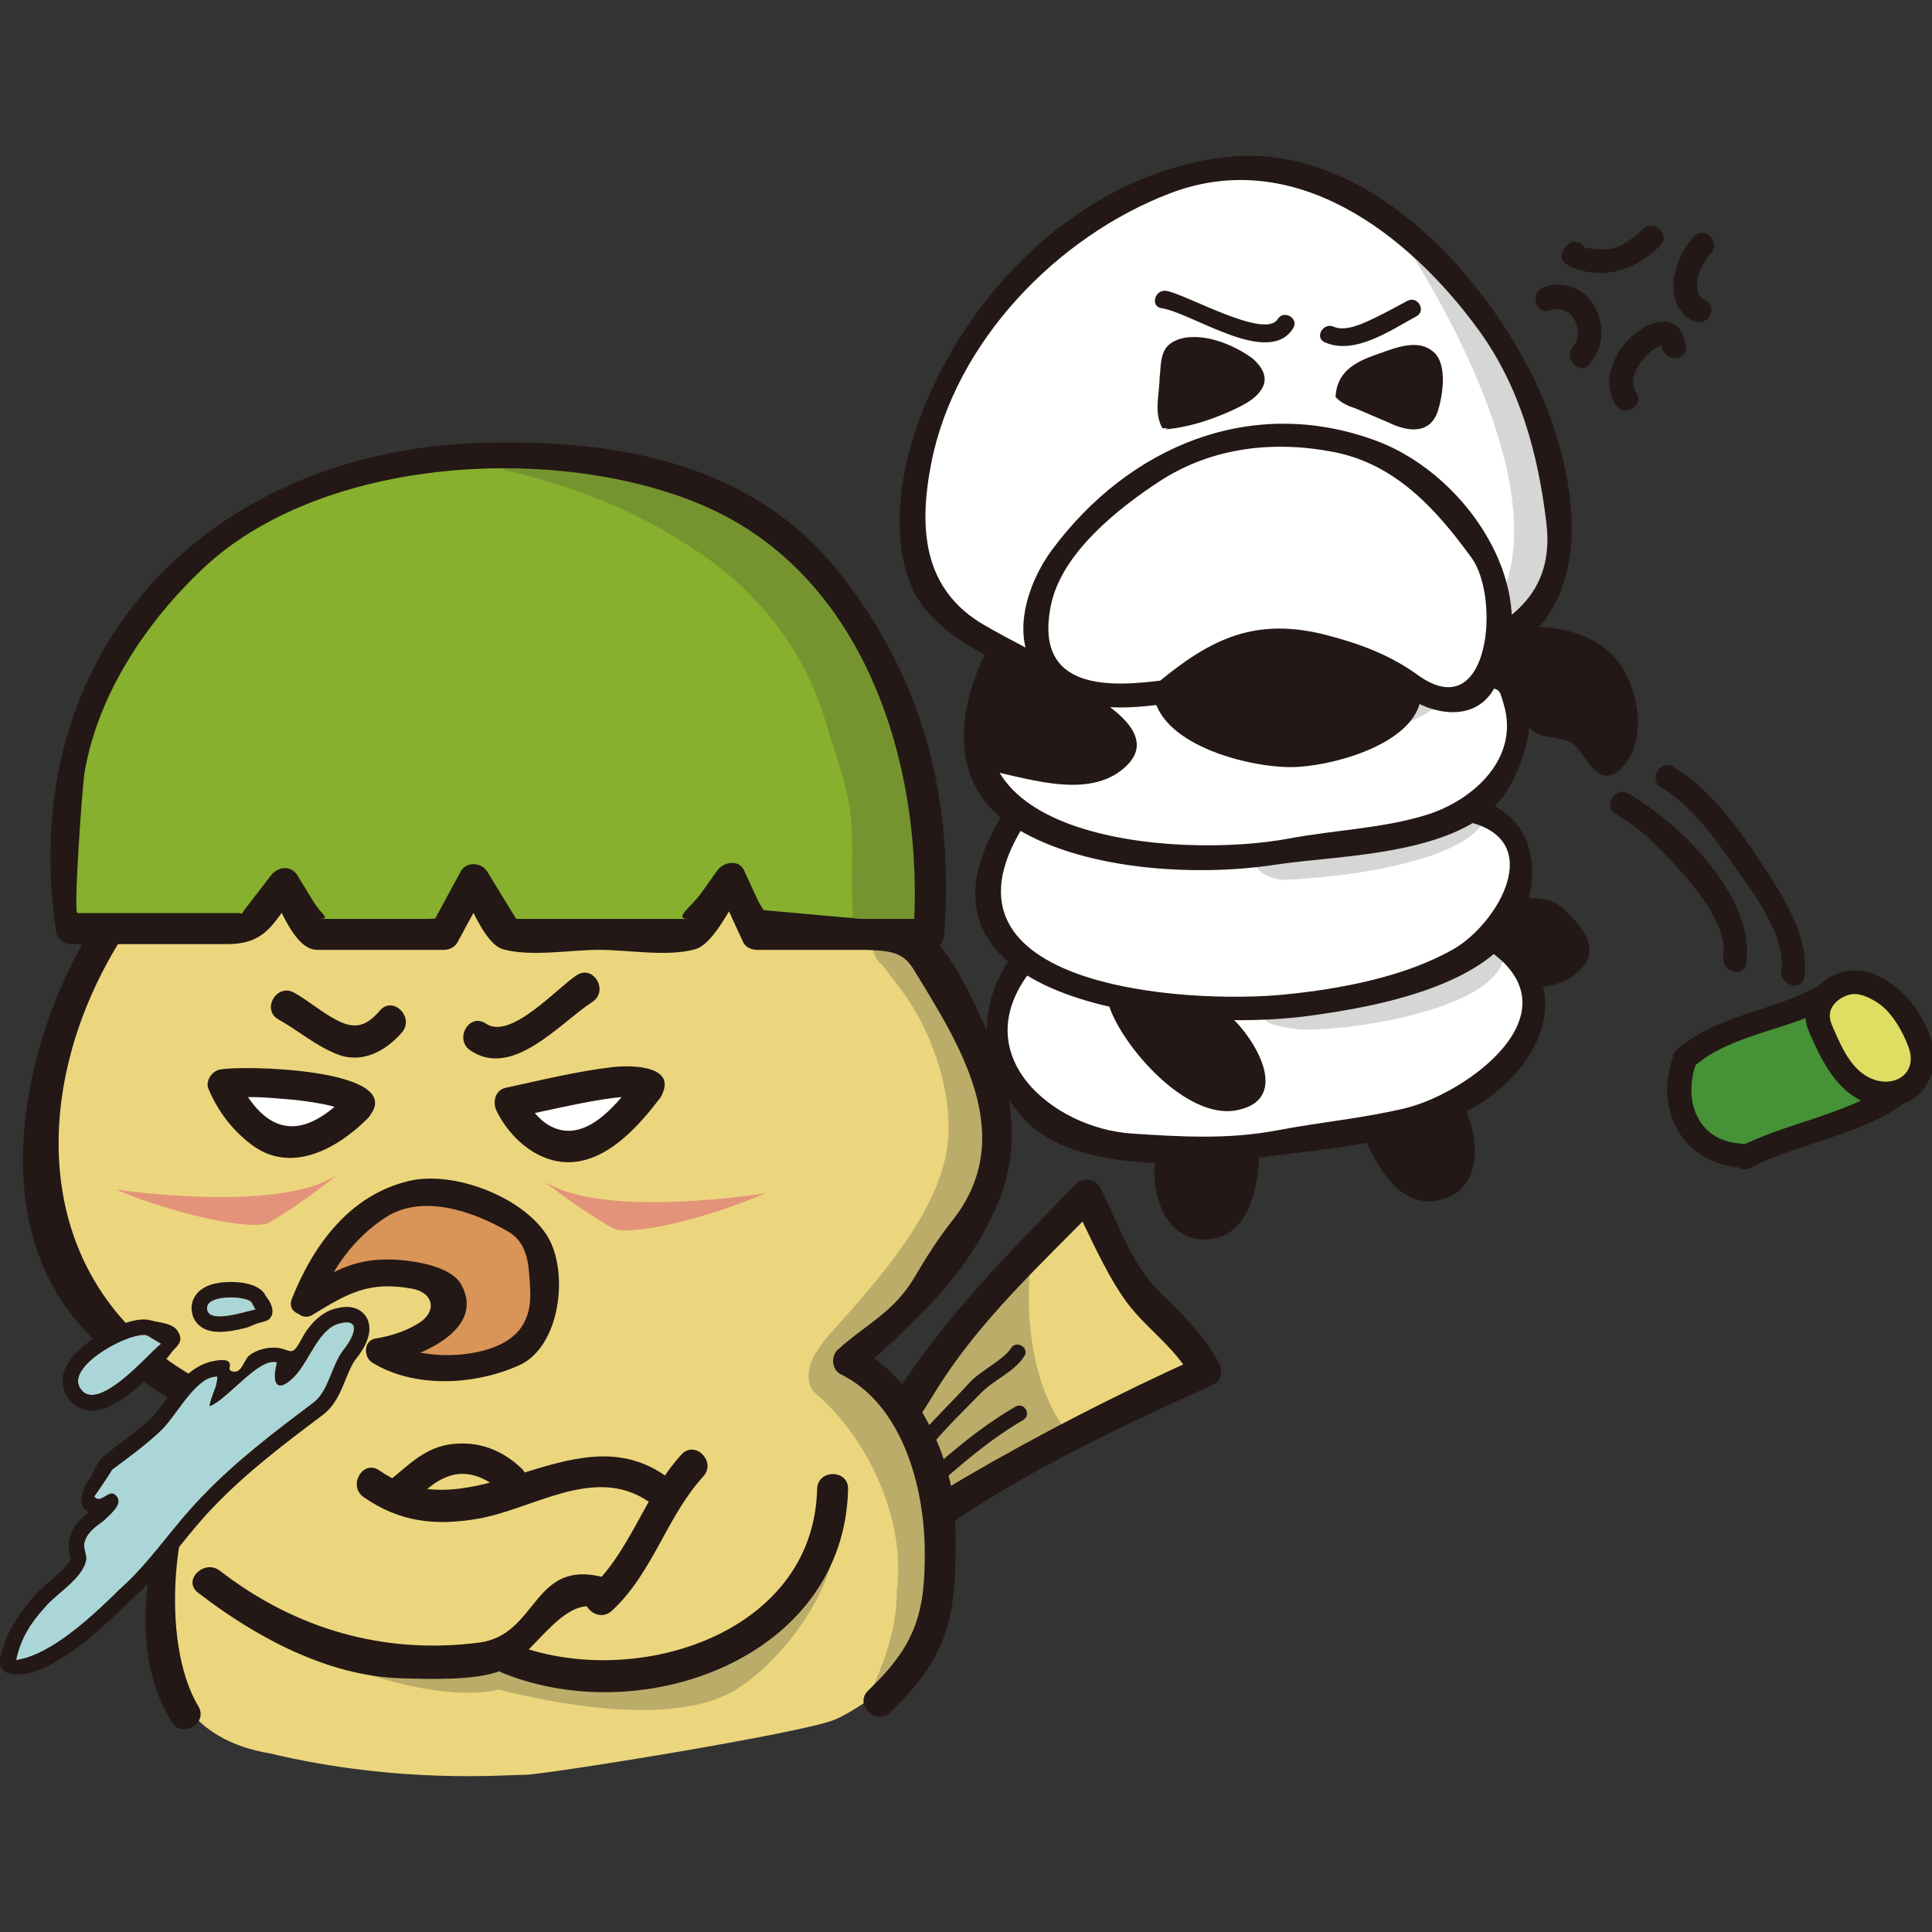 <?xml version="1.0" encoding="utf-8"?>
<!-- Generator: Adobe Illustrator 16.0.0, SVG Export Plug-In . SVG Version: 6.00 Build 0)  -->
<!DOCTYPE svg PUBLIC "-//W3C//DTD SVG 1.1//EN" "http://www.w3.org/Graphics/SVG/1.1/DTD/svg11.dtd">
<svg version="1.1" id="圖層_1" xmlns="http://www.w3.org/2000/svg" xmlns:xlink="http://www.w3.org/1999/xlink" x="0px" y="0px"
	 width="100px" height="100px" viewBox="0 0 100 100" enable-background="new 0 0 100 100" xml:space="preserve">
<rect x="0" y="0" width="100" height="100" fill="#333333" stroke="none"/>
<g>
	<g>
		<g>
			<path fill="#231815" d="M77.058,48.707c0,0,1.002-1.997,2.198-1.625c1.193,0.372,3.23,1.795,1.923,2.882
				c-1.307,1.087-3.682,1.01-4.297,0.602C76.266,50.158,77.058,48.707,77.058,48.707z"/>
			<path fill="#FFFFFF" d="M52.862,49.685c0,0-1.798,2.968-0.878,4.993c0.921,2.021,0.105,4.352,8.239,4.902
				c5.139-0.156,16.438-1.697,18.135-4.666c0.987-2.4,1.626-4.916-1.196-6.207C75.846,49.503,52.564,47.564,52.862,49.685z"/>
			<path fill="#D5D6D5" d="M66.826,51.92c0,0-3.306,0.982,0.477,1.363c2.494,0.127,10.908-1.117,10.54-4.184
				C76.961,48.688,70.455,49.739,66.826,51.92z"/>
			<path fill="#FFFFFF" d="M52.726,42.081c0,0-6.96,8.865,7.882,9.978c1.313,0,12.398,1.145,16.973-4.059
				c1.296-2.292,2.13-5.035-1.166-5.854C74.199,41.695,53.583,40.983,52.726,42.081z"/>
			<path fill="#D5D6D5" d="M64.918,44.479c0,0-0.037,0.93,1.561,1.065c4.278-0.19,9.905-1.237,10.486-3.394
				C76.08,41.741,68.546,42.299,64.918,44.479z"/>
			<path fill="#FFFFFF" d="M52.509,32.495c0,0-3.973,5.772-0.789,8.836c2.044,1.749,5.812,3.474,14.495,2.778
				c6.255-0.876,10.826-1.912,11.986-4.5c0.318-2.793,0.924-5.05-4.095-6.093C69.087,32.475,53.063,30.964,52.509,32.495z"/>
			<path fill="#D5D6D5" d="M64.526,38.703c0,0,0.11,0.922,1.709,0.806c4.194-0.855,9.591-2.769,9.825-4.989
				C75.125,34.252,67.77,35.983,64.526,38.703z"/>
			<g>
				<path fill="#FFFFFF" d="M56.718,11.229c0,0-14.604,9.647-7.684,20.734c2.765,1.779,4.548,2.9,5.229,3.126
					c0.77,0.229,3.152,0.543,5.02-0.929c1.965-1.383,3.877-2.356,6.729-1.407c2.875,0.88,5.36,2.06,6.599,2.735
					c1.361-0.246,2.508-1.587,3.367-1.737c0.857-0.149,5.937-1.861,4.541-7.851c-1.396-5.989-4.047-15.525-15.925-17.323
					C62.2,8.281,57.104,10.959,56.718,11.229z"/>
				<path fill="#D5D6D5" d="M72.627,12.481c0,0,10.246,15.073,3.369,20.552c0,0,6.705-2.276,4.242-8.871
					C78.443,19.04,76.54,13.741,72.627,12.481z"/>
				<path fill="#231815" d="M55.027,34.491c-1.38-0.678-2.746-1.368-4.078-2.135c-3.19-1.842-3.404-5.021-2.748-8.377
					c1.228-6.278,6.501-11.73,12.353-13.971c6.446-2.468,12.35,2.1,15.96,7.046c2.171,2.977,3.092,6.417,3.527,10.017
					c0.449,3.734-2.023,5.401-5.118,6.375c-0.759,0.241-0.436,1.434,0.328,1.194c2.689-0.848,4.423-1.286,5.548-4.096
					c1.249-3.115,0.188-7.462-1.151-10.402c-2.746-6.019-9.121-12.986-16.459-11.98c-7.603,1.041-13.694,7.432-15.938,14.535
					c-0.809,2.562-1.215,6.497,0.593,8.772c1.564,1.969,4.359,3.009,6.558,4.091C55.116,35.911,55.743,34.842,55.027,34.491
					L55.027,34.491z"/>
				<g>
					<path fill="#231815" d="M61.139,33.347c0,0-2.633,2.57,0.939,4.334c3.31,1.329,4.489,1.627,6.956,0.92
						c2.467-0.709,3.34-0.742,3.622-1.848c0.28-1.106,1.954-3.498-2.386-4.412C65.93,31.424,62.104,32.086,61.139,33.347z"/>
					<path fill="#FFFFFF" d="M64.043,22.788c0,0-13.852,3.68-9.041,12.47c2.025,0.899,5.481,0.596,6.204,0
						c2.165-1.577,4.083-3.043,8.489-1.459c3.322,1.429,6.851,3.796,7.346,0.449c0.422-3.619,1.089-5.994-2.563-8.466
						C72.013,23.857,68.943,21.54,64.043,22.788z"/>
					<path fill="#231815" d="M60.224,35.208c-2.579,0.333-6.776,0.659-5.822-3.91c0.561-2.683,3.476-4.985,5.606-6.379
						c2.709-1.771,5.919-2.13,9.033-1.522c3.203,0.626,5.307,2.969,7.13,5.48c1.508,2.079,0.932,8.754-2.786,6.062
						c-1.436-1.04-3.001-1.62-4.71-2.064c-3.688-0.959-5.99,0.185-8.712,2.427c-0.436,0.36-0.059,1.051,0.439,1.058
						c0.015,0,0.031,0,0.045,0c0.798,0.011,0.797-1.226,0-1.237c-0.014,0-0.03,0-0.045-0.001c0.146,0.352,0.292,0.705,0.438,1.057
						c1.862-1.535,3.226-2.356,5.715-2.328c2.178,0.025,4.471,0.875,6.205,2.159c1.308,0.967,3.504,1.401,4.53-0.294
						c2.909-4.809-1.207-11.081-6.015-12.885c-6.473-2.429-12.862,0.264-16.848,5.663c-1.221,1.654-2.194,4.503-0.705,6.315
						c1.673,2.042,4.072,1.954,6.501,1.637C61.005,36.345,61.014,35.104,60.224,35.208L60.224,35.208z"/>
					<path fill="#231815" d="M59.726,36.068c0.51,2.566,5.012,3.667,7.161,3.637c2.169-0.029,7.087-1.363,6.646-4.224
						c-0.119-0.787-1.313-0.452-1.191,0.329c0.306,1.997-5.142,2.652-6.211,2.667c-1.354,0.018-4.904-1.19-5.211-2.738
						C60.764,34.957,59.571,35.288,59.726,36.068L59.726,36.068z"/>
				</g>
			</g>
			<g>
				<path fill="#231815" d="M60.169,22.165c-0.463-0.776-0.155-1.778-0.144-2.665c0.065-0.474,0.014-1.007,0.315-1.476
					c0.302-0.412,0.896-0.58,1.371-0.575c1.063-0.045,2.302,0.503,3.122,1.105c0.41,0.362,0.759,0.84,0.574,1.37
					c-0.244,0.648-0.961,0.994-1.556,1.283c-1.134,0.518-2.321,0.916-3.566,1.019c0.058,0.001,0.119-0.056,0.179-0.056"/>
			</g>
			<g>
				<path fill="#231815" d="M69.125,20.541c0.075-1.242,0.911-1.763,2.042-2.163c0.832-0.286,2.083-0.862,2.904-0.258
					c0.88,0.543,0.622,2.257,0.374,3.083c-0.373,1.297-1.555,1.163-2.555,0.676c-0.59-0.244-1.119-0.488-1.708-0.731
					c-0.353-0.123-0.708-0.247-0.999-0.547"/>
			</g>
			<path fill="#231815" d="M51.098,33.651c-1.556,2.958-2.033,6.867,1.167,9.012c3.572,2.395,9.615,2.729,13.735,2.095
				c3.439-0.53,10.068-0.437,12.099-3.983c1.169-2.036,2.005-5.679-0.877-6.446c-0.773-0.207-1.1,0.989-0.328,1.194
				c0.777,0.208,0.692,0.116,0.932,0.907c0.854,2.813-1.566,4.961-3.887,5.715c-2.243,0.726-4.882,0.817-7.205,1.254
				c-5.877,1.108-19.383,0.03-14.567-9.124C52.537,33.57,51.47,32.945,51.098,33.651L51.098,33.651z"/>
			<path fill="#231815" d="M75.875,42.514c4.262,0.903,1.634,5.313-0.64,6.611c-2.537,1.449-5.88,2.066-8.74,2.351
				c-5.094,0.51-18.673-0.367-13.552-8.665c0.421-0.681-0.65-1.301-1.07-0.625c-6.1,9.881,9.414,11.268,15.819,10.403
				c3.374-0.455,9.741-1.545,11.193-5.305c1.007-2.607,0.258-5.341-2.682-5.964C75.425,41.156,75.094,42.351,75.875,42.514
				L75.875,42.514z"/>
			<path fill="#231815" d="M76.971,49.13c4.819,3.241-1.048,7.456-4.213,8.225c-2.162,0.525-4.434,0.727-6.62,1.146
				c-2.536,0.486-5.012,0.342-7.567,0.17c-4.097-0.273-8.649-4.09-5.197-8.445c0.49-0.619-0.38-1.501-0.876-0.877
				c-2.143,2.705-1.753,6.128,0.564,8.628c2.568,2.764,8.873,2.359,12.146,1.93c4.186-0.555,9.702-0.818,12.855-3.941
				c2.659-2.635,2.585-5.852-0.467-7.906C76.934,47.613,76.314,48.687,76.971,49.13L76.971,49.13z"/>
			<path fill="#231815" d="M78.319,47.75c0.364-0.015,0.734-0.056,1.1-0.046c0.681,0.023,1.188,0.711,1.491,1.246
				c0.245,0.432-0.187,0.613-0.555,0.734c-0.202,0.066-0.403,0.089-0.616,0.094c-0.104,0.004-0.188-0.008-0.291-0.03
				c-0.154-0.036-0.103-0.075-0.051,0.006c-0.429-0.669-1.501-0.05-1.068,0.625c0.886,1.373,3.45,0.474,3.893-0.852
				c0.307-0.918-0.741-1.979-1.339-2.517c-0.721-0.644-1.68-0.535-2.563-0.497C77.524,46.547,77.521,47.788,78.319,47.75
				L78.319,47.75z"/>
			<g>
				<path fill="#231815" d="M78.921,33.741c2.747-0.326,5.037,1.521,4.496,4.404c-0.06,0.317-0.327,0.546-0.172,0.698
					c-0.149-0.145-0.263-0.351-0.381-0.521c-0.208-0.299-0.447-0.673-0.769-0.861c-0.577-0.339-2.191-0.298-2.169-1.09
					c0.025-0.798-1.215-0.796-1.237,0c-0.019,0.666,0.208,1.144,0.758,1.519c0.591,0.404,1.526,0.199,2.045,0.679
					c0.475,0.439,0.686,1.063,1.236,1.438c0.578,0.393,1.153-0.111,1.47-0.557c1.018-1.424,0.571-3.859-0.414-5.163
					c-1.077-1.43-3.149-1.986-4.863-1.785C78.139,32.596,78.129,33.834,78.921,33.741L78.921,33.741z"/>
				<path fill="#231815" d="M78.552,32.658c0,0-1.437,0.679-0.997,1.834c0.49,1.234,1.064,2.091,1.912,2.514s1.904,0.552,2.42,1.299
					c0.517,0.748,1.398,1.577,1.73,0.904c0.331-0.671,1.235-3.612-0.905-4.927C80.86,33.228,78.552,32.658,78.552,32.658z"/>
			</g>
			<path fill="#231815" d="M59.874,60.064c0,0.031,0,0.063,0,0.092c0.205-0.207,0.412-0.412,0.62-0.621c-0.031,0-0.061,0-0.092,0
				c-0.368,0-0.578,0.283-0.62,0.621c-0.227,1.842,0.688,4.324,2.979,3.963c1.885-0.301,2.305-2.57,2.412-4.145
				c0.055-0.76-0.968-0.752-1.215-0.162c-0.007-0.002-0.013-0.002-0.022-0.002c-0.537,0.584,0.338,1.463,0.875,0.871
				c0.163-0.174,0.251-0.322,0.342-0.543c-0.405-0.055-0.811-0.107-1.217-0.164c-0.062,0.887-0.194,2.498-1.176,2.881
				c-1.59,0.619-1.858-1.727-1.739-2.699c-0.206,0.207-0.413,0.41-0.618,0.615c0.031,0,0.061,0,0.092,0
				c0.336,0,0.617-0.279,0.617-0.615c0-0.029,0-0.061,0-0.092C61.111,59.266,59.874,59.266,59.874,60.064L59.874,60.064z"/>
			<path fill="#231815" d="M60.33,59.494c0,0,0.086,4.457,1.797,3.826c1.736-1.027,2.623-1.84,2.374-3.826
				C63.322,59.736,60.33,59.494,60.33,59.494z"/>
			<path fill="#231815" d="M74.563,57.75c0.01,0.029,0.019,0.057,0.03,0.084c0.102,0.303,0.429,0.549,0.76,0.434
				c0.029-0.012,0.057-0.021,0.085-0.031c-0.233-0.096-0.466-0.189-0.698-0.283c0.476,0.977,0.778,2.955-0.846,3.002
				c-1.046,0.033-1.746-1.684-2.073-2.453c-0.323,0.25-0.646,0.498-0.971,0.75c0.117,0.133,0.227,0.209,0.382,0.297
				c0.701,0.381,1.326-0.688,0.626-1.072c-0.044-0.033-0.088-0.066-0.135-0.1c-0.508-0.574-1.221,0.158-0.971,0.748
				c0.657,1.553,1.885,3.484,3.847,2.969c2.168-0.572,1.97-3.199,1.21-4.768c-0.115-0.234-0.454-0.367-0.7-0.283
				c-0.027,0.012-0.055,0.02-0.084,0.029c0.254,0.145,0.508,0.289,0.761,0.434c-0.009-0.029-0.021-0.057-0.03-0.088
				C75.502,56.668,74.306,56.992,74.563,57.75L74.563,57.75z"/>
			<path fill="#231815" d="M75.129,56.99c0,0,1.36,4.242-0.461,4.207c-1.977-0.416-3.078-0.896-3.486-2.855
				C72.377,58.188,75.129,56.99,75.129,56.99z"/>
		</g>
		<path fill="#231815" d="M60.113,15.95c1.604,0.241,5.559,3.079,6.822,1.036c0.315-0.51-0.488-0.976-0.802-0.468
			c-0.663,1.072-4.79-1.316-5.771-1.463C59.776,14.966,59.524,15.861,60.113,15.95L60.113,15.95z"/>
		<path fill="#231815" d="M68.564,17.713c1.551,0.699,3.432-0.635,4.751-1.341c0.528-0.282,0.059-1.083-0.468-0.801
			c-0.57,0.304-1.133,0.619-1.715,0.896c-0.547,0.26-1.483,0.721-2.099,0.444C68.493,16.669,68.022,17.468,68.564,17.713
			L68.564,17.713z"/>
		<path fill="#231815" d="M54.794,36.021c0.656,0.405,1.348,0.748,1.998,1.16c0.421,0.266,0.849,0.601,1.023,1.083
			c0.308,0.849-0.992,1.269-1.541,1.342c-1.772,0.232-3.591-0.413-5.319-0.713c-0.585-0.103-0.835,0.792-0.246,0.894
			c2.192,0.38,5.363,1.627,7.342,0.075c2.468-1.933-1.524-3.859-2.788-4.642C54.752,34.904,54.286,35.706,54.794,36.021
			L54.794,36.021z"/>
		<path fill="#231815" d="M50.484,38.973c0,0,3.08,1.137,4.564,1.1c1.487-0.039,4.412-0.614,2.729-2.7
			c-1.706-1.157-5.586-3.408-5.586-3.408S50.518,36.236,50.484,38.973z"/>
		<g>
			<path fill="#231815" d="M63.704,52.635c1.157,1.008,3.237,4.27,0.293,4.834c-2.602,0.496-5.878-3.293-6.584-5.377
				C57.413,52.092,61.888,51.971,63.704,52.635z"/>
		</g>
		<path fill="#231815" d="M83.649,42.146c1.255,0.707,2.291,1.765,3.244,2.833c0.973,1.091,2.537,2.951,2.304,4.548
			c-0.115,0.781,1.078,1.117,1.191,0.328c0.496-3.365-3.45-7.276-6.114-8.778C83.577,40.685,82.952,41.754,83.649,42.146
			L83.649,42.146z"/>
		<path fill="#231815" d="M85.984,40.762c1.598,0.938,2.817,2.693,3.863,4.172c0.95,1.345,2.592,3.539,2.354,5.297
			c-0.107,0.783,1.084,1.117,1.191,0.329c0.283-2.081-1.118-4.185-2.199-5.844c-1.184-1.816-2.679-3.903-4.584-5.023
			C85.919,39.287,85.299,40.357,85.984,40.762L85.984,40.762z"/>
		<g>
			<path fill="#469237" d="M87.548,54.553c0,0-1.666,3.703,0.946,4.85c1.595,0.408,7.311-1.33,8.831-2.236
				c-0.068-0.797-0.798-0.77-1.074-0.965c-0.278-0.195-2.127-4.018-2.125-4.242C94.127,51.736,87.548,54.553,87.548,54.553z"/>
			<path fill="#DDDE62" d="M94.82,51.225c0,0-1.063,2.945,1.199,4.48c1.354,0.645,2.187,0.936,2.594,0.375
				c0.403-0.561,0.508-0.824,0.599-1.547c0.088-0.725-1.519-3.113-2.786-3.309C95.158,51.031,94.82,51.225,94.82,51.225z"/>
			<path fill="#231815" d="M94.8,53.002c-0.285-0.68,0.139-1.232,0.797-1.48c0.55-0.209,1.14,0.09,1.59,0.381
				c0.734,0.477,1.3,1.488,1.595,2.285c0.527,1.426-0.806,2.184-2.007,1.602c-1.077-0.52-1.567-1.857-2.019-2.879
				c-0.32-0.73-1.388-0.1-1.069,0.623c0.714,1.623,1.679,3.502,3.662,3.715c2.003,0.213,3.148-1.578,2.625-3.391
				c-0.453-1.572-1.787-3.161-3.399-3.569c-1.708-0.433-3.709,1.271-2.968,3.044C93.91,54.057,95.106,53.738,94.8,53.002
				L94.8,53.002z"/>
			<path fill="#231815" d="M94.156,51.01c-2.311,1.32-5.328,1.527-7.362,3.324c-0.599,0.529,0.279,1.402,0.875,0.875
				c1.913-1.689,4.918-1.877,7.113-3.129C95.474,51.686,94.852,50.614,94.156,51.01L94.156,51.01z"/>
			<path fill="#231815" d="M97.651,56.242c-2.349,1.508-5.203,1.885-7.675,3.141c-0.712,0.363-0.086,1.432,0.624,1.068
				c2.475-1.258,5.316-1.627,7.678-3.139C98.945,56.883,98.326,55.811,97.651,56.242L97.651,56.242z"/>
			<path fill="#231815" d="M86.636,54.609c-1.063,2.754,0.417,5.615,3.453,5.818c0.798,0.055,0.792-1.184,0-1.236
				c-2.29-0.156-3.004-2.32-2.261-4.254C88.116,54.189,86.919,53.871,86.636,54.609L86.636,54.609z"/>
		</g>
		<path fill="#231815" d="M85.044,11.855c-0.504,0.481-1.249,1.071-1.99,1.053c-0.243-0.006-0.485-0.025-0.725-0.046
			c-0.096-0.008-0.189-0.021-0.283-0.04c-0.295-0.05-0.204-0.167-0.03,0.109c0.021,0.159,0.041,0.318,0.063,0.477
			c-0.035,0.058-0.07,0.116-0.104,0.173c0.534-0.59-0.339-1.468-0.874-0.875c-0.905,1,0.714,1.346,1.387,1.408
			c1.34,0.123,2.476-0.468,3.433-1.383C86.498,12.177,85.621,11.303,85.044,11.855L85.044,11.855z"/>
		<path fill="#231815" d="M87.675,12.241c-1.043,1.109-1.735,3.511-0.029,4.377c0.71,0.359,1.338-0.708,0.624-1.069
			c-0.904-0.458-0.219-1.901,0.28-2.432C89.096,12.536,88.223,11.659,87.675,12.241L87.675,12.241z"/>
		<path fill="#231815" d="M80.23,16.062c1.105-0.421,1.863,1.065,1.177,1.905c-0.499,0.613,0.371,1.494,0.876,0.875
			c0.706-0.866,0.788-1.931,0.281-2.921c-0.493-0.97-1.646-1.441-2.663-1.054C79.164,15.148,79.483,16.346,80.23,16.062
			L80.23,16.062z"/>
		<path fill="#231815" d="M87.262,17.94c-0.063-0.574-0.319-1.169-0.959-1.271c-0.655-0.104-1.226,0.242-1.714,0.638
			c-1.032,0.835-1.745,2.434-0.957,3.653c0.433,0.667,1.505,0.047,1.068-0.625c-0.417-0.644,0.021-1.393,0.48-1.888
			c0.201-0.217,0.464-0.437,0.733-0.533c0.157-0.056,0.111-0.043,0.171-0.027c-0.148-0.04-0.079-0.103-0.063,0.053
			C86.107,18.726,87.348,18.733,87.262,17.94L87.262,17.94z"/>
	</g>
	<g>
		<g>
			<g>
				<path fill="#ECD67D" d="M41.04,80.93l0.053-0.18c1.911-2.604,4.073-5.033,5.857-7.869c1.715-2.949,3.76-5.318,6.038-7.816
					c0.568-0.625,1.203-1.131,1.655-1.689c0.518-0.445,1.153-0.949,1.604-1.512c0.848,1.518,1.478,3.459,2.559,4.848
					c1.08,1.383,2.992,2.613,3.604,4.256c-0.231,0.133-1.112,0.473-1.464,0.668c-0.933,0.523-1.813,0.861-2.745,1.383
					c-1.4,0.783-2.916,1.631-4.496,2.361c-1.468,0.666-3.098,1.58-4.55,2.547c-0.815,0.451-1.501,1.141-2.369,1.783
					c-0.634,0.506-1.518,0.848-2.199,1.533c-0.754,0.578-1.505,1.148-2.308,1.904c-0.4,0.377-1.32,1.195-1.551,1.326"/>
			</g>
			<path fill="#BBAC6A" d="M53.309,65.543c0.688-2.459-1.43,2.572-7.64,8.271c-1.643,1.643-0.59,3.771-0.582,4.074
				c0.028,0.695,0.049,3.303,1.359,2.49c1.308-0.805,5.098-3.129,5.878-3.926c0.78-0.791,3.052-2.195,3.052-2.195
				S52.835,71.789,53.309,65.543z"/>
			<path fill="#231815" d="M41.812,81.143c0.365-1.252,2.523-3.254,3.377-4.391c1.148-1.521,2.21-3.07,3.208-4.695
				c2.263-3.689,5.439-6.564,8.416-9.625c-0.419-0.057-0.84-0.109-1.259-0.166c0.838,1.639,1.529,3.32,2.559,4.85
				c1.074,1.594,2.662,2.508,3.604,4.256c0.095-0.365,0.191-0.729,0.286-1.096c-4.112,1.854-8.244,3.973-12.136,6.246
				c-3.487,2.035-6.368,4.824-9.545,7.26c-0.809,0.621-0.013,2.016,0.809,1.387c2.826-2.166,5.455-4.568,8.428-6.553
				c4.066-2.715,8.792-4.947,13.255-6.955c0.408-0.186,0.478-0.744,0.288-1.096c-0.774-1.436-1.833-2.467-3.001-3.604
				c-1.528-1.49-2.214-3.645-3.162-5.502c-0.235-0.461-0.912-0.52-1.258-0.162c-2.766,2.842-5.508,5.568-7.875,8.779
				c-1.647,2.232-3.022,4.607-4.735,6.811c-0.806,1.035-2.426,2.527-2.804,3.832C39.978,81.711,41.525,82.133,41.812,81.143
				L41.812,81.143z"/>
			<path fill="#231815" d="M52.329,69.783c-0.363,0.584-1.622,1.203-2.123,1.756c-0.978,1.074-2.027,2.07-2.964,3.186
				c-1.673,1.986-3.459,4.029-4.925,6.168c-0.293,0.428,0.401,0.83,0.691,0.404c1.559-2.271,3.493-4.451,5.268-6.561
				c0.777-0.924,1.655-1.768,2.497-2.633c0.694-0.711,1.739-1.09,2.249-1.918C53.293,69.746,52.602,69.346,52.329,69.783
				L52.329,69.783z"/>
			<path fill="#231815" d="M52.561,72.807c-1.979,1.152-3.614,2.598-5.304,4.127c-1.479,1.334-2.736,2.959-4.201,4.264
				c-0.386,0.344,0.183,0.91,0.567,0.564c1.309-1.164,2.347-2.645,3.694-3.822c1.825-1.596,3.539-3.211,5.646-4.443
				C53.412,73.236,53.009,72.545,52.561,72.807L52.561,72.807z"/>
		</g>
		<g>
			<path id="身-上色_94_" fill="#ECD67D" d="M6.248,46.767c0,0-2.61,5.413-3.059,7.616c-0.45,2.205-1.056,8.568,0,10.846
				c1.054,2.281,7.567,7.291,7.367,7.789c-0.201,0.504-1.604,5.01-1.604,5.715c0,0.701-3.288,10.639,5.01,12.021
				c6.713,1.605,12.225,1.107,13.227,1.107c1.002,0,14.299-2.141,16.001-2.846c1.704-0.699,5.242-3.568,5.242-4.773
				c0-1.203,1.203-10.422-4.609-13.828c0,0,6.813-5.709,7.114-8.518c0.3-2.805,0.501-7.928-3.708-13.532
				c-5.211-4.805-6.112-4.002-11.924-5.404c-5.812-1.404-22.245-1.605-25.251,0C7.049,44.562,6.248,46.767,6.248,46.767z"/>
			<path fill="#BBAC6A" d="M43.188,70.713c1.137-0.926,2.727-1.543,3.609-2.711c1.831-2.412,3.958-4.912,4.477-7.846
				c0.417-2.365-0.838-4.119-1.781-6.291c-0.969-2.227-0.678-4.647-2.646-6.147c-1.208-0.92-2.356,1.344-1.167,2.248l0.993,1.305
				c1.753,2.357,2.739,5.752,2.332,8.262c-0.562,3.453-3.76,6.957-6.116,9.586C42.889,69.119,41.042,71.148,43.188,70.713z"/>
			<path fill="#BBAC6A" d="M42.207,72.117c2.723,2.326,4.705,6.545,4.207,10.236c0.033,2.861-1.551,5.469-1.571,5.717
				c-0.068,0.879,3.754-2.094,3.582-6.236c-0.18-4.336-1.24-8.549-4.554-11.379C42.994,67.91,41.05,71.133,42.207,72.117
				L42.207,72.117z"/>
			<g id="頭_391_">
				<path fill="#86B02E" d="M48.074,48.365c0-0.502,0.099-0.902,0.099-1.402c0.401-4.912-0.701-9.62-3.307-13.93
					c-2.706-4.609-7.014-8.015-12.424-8.918c-2.405-0.401-4.91-0.501-7.315-0.401c-2.505,0.1-5.11,0.401-7.516,1.003
					c-5.511,1.504-9.819,5.208-12.324,10.322c-1.102,2.202-1.904,4.707-2.005,7.211c-0.199,1.904,0.101,3.91,0.401,5.813h9.218
					l1.805-2.336l1.602,2.639h6.681l1.535-2.84l1.738,2.84h9.486l2.07-2.906l1.336,2.906H48.074z"/>
			</g>
			<path fill="#75942F" d="M29.454,25.079c3.921,0.694,7.338,2.629,10.409,5.17c2.539,2.101,3.618,5.131,4.63,8.146
				c1.063,3.169,0.784,6.042,1.161,9.285c0.342-0.342,0.686-0.686,1.029-1.031c-0.042,0-0.086,0-0.128,0
				c-1.329,0-1.329,2.063,0,2.063c0.042,0,0.086,0,0.128,0c0.512,0,1.093-0.473,1.03-1.031c-0.402-3.465-0.077-6.46-1.236-9.833
				c-1.026-2.988-2.052-5.609-4.123-8.061c-2.954-3.495-7.935-5.91-12.352-6.692C28.702,22.862,28.149,24.848,29.454,25.079
				L29.454,25.079z"/>
			<path fill="#75942F" d="M26.25,24.359c3.769,0.9,6.956,2.171,10.189,4.414c3.026,2.099,5.269,5.098,6.313,8.64
				c0.501,1.703,1.149,3.274,1.305,5.064c0.147,1.736-0.07,3.465,0.132,5.203c0.257-0.256,0.514-0.514,0.771-0.771
				c-0.042,0-0.085,0-0.129,0c-0.995,0-0.995,1.543,0,1.543c0.044,0,0.086,0,0.129,0c0.386,0,0.822-0.352,0.773-0.771
				c-0.201-1.732-0.09-3.459-0.132-5.203c-0.048-1.89-0.781-3.698-1.361-5.473c-1.004-3.072-2.622-5.839-5.035-8.03
				c-3.611-3.271-7.916-4.732-12.553-5.836C25.684,22.908,25.28,24.133,26.25,24.359L26.25,24.359z"/>
			<path fill="#231815" d="M48.875,48.365c0.498-6.968-1.023-13.136-5.396-18.682c-4.502-5.712-11.488-6.939-18.352-6.77
				C10.772,23.261,0.714,33.701,2.911,48.275c0.051,0.35,0.449,0.592,0.773,0.592c2.685,0,5.371,0,8.056,0
				c2.068,0,2.38-1.08,3.659-2.738c-0.462,0-0.924,0-1.385,0c0.5,0.824,1.22,3.035,2.409,3.035c2.188,0,4.379,0,6.568,0
				c0.275,0,0.558-0.148,0.692-0.395c0.512-0.947,1.023-1.895,1.537-2.84c-0.462,0-0.923,0-1.385,0
				c0.483,0.787,1.234,2.938,2.216,3.209c1.453,0.396,3.467,0.025,4.957,0.025c1.491,0,3.503,0.371,4.957-0.025
				c1.038-0.289,1.97-2.463,2.549-3.277c-0.46,0-0.923,0-1.384,0c0.445,0.971,0.891,1.939,1.336,2.908
				c0.115,0.248,0.431,0.395,0.692,0.395c2.972,0,5.945,0,8.919,0c1.034,0,1.034-1.602,0-1.602c-2.124,0-4.247,0-6.37,0
				c-0.82,0-1.639,0-2.46,0c0.842,0,0.336-0.188-0.064-1.057c-0.224-0.484-0.445-0.969-0.669-1.451
				c-0.275-0.598-1.071-0.439-1.384,0c-0.271,0.381-0.542,0.762-0.815,1.141c-0.576,0.811-1.511,1.367-0.648,1.367
				c-1.552,0-3.105,0-4.658,0c-1.473,0-2.945,0-4.418,0c-0.421-0.035-0.33,0.045,0.271,0.238c-0.195-0.318-0.391-0.637-0.586-0.959
				c-0.351-0.574-0.702-1.15-1.053-1.721c-0.305-0.5-1.091-0.545-1.385,0c-0.483,0.893-0.967,1.785-1.451,2.68
				c0.242-0.447,0.741-0.238-0.295-0.238c-0.685,0-1.368,0-2.053,0c-1.204,0-2.409,0-3.612,0c0.773,0,0.254-0.139-0.223-0.924
				c-0.266-0.438-0.534-0.879-0.801-1.316c-0.342-0.564-1.025-0.469-1.385,0c-0.444,0.576-0.89,1.152-1.335,1.73
				c-0.641,0.83,0.642,0.209-0.459,0.209c-2.049,0-4.097,0-6.145,0c-0.692,0-1.384,0-2.075,0c-0.212,0,0.252-6.569,0.375-7.29
				c0.69-4.038,3.184-7.762,6.104-10.524c6.191-5.859,18.401-6.51,25.915-3.282c8.526,3.657,11.481,13.745,10.879,22.2
				C47.198,49.396,48.801,49.39,48.875,48.365z"/>
			<path fill="#231815" d="M46.073,88.635c3.298-3.148,3.431-5.336,3.38-9.727c-0.038-3.354-2.026-7.635-5.127-9.162
				c0.054,0.416,0.108,0.838,0.162,1.258c2.843-2.59,5.547-4.934,7.128-8.639c1.479-3.469,0.587-6.773-0.955-9.932
				c-0.702-1.438-2.025-4.502-3.925-4.674c-2.431-0.221-4.861-0.439-7.292-0.658c-1.03-0.094-1.021,1.512,0,1.604
				c1.404,0.125,2.81,0.254,4.214,0.379c2.061,0.188,2.916-0.08,3.632,1.094c2.329,3.819,5.481,8.618,2,13.004
				c-0.733,0.924-1.353,1.904-1.951,2.924c-1.082,1.836-2.518,2.426-3.986,3.764c-0.365,0.336-0.29,1.035,0.163,1.26
				c3.228,1.59,4.313,5.881,4.348,9.064c0.039,3.283-0.468,4.965-2.924,7.305C44.19,88.213,45.326,89.346,46.073,88.635
				L46.073,88.635z"/>
			<path fill="#231815" d="M4.783,47.96c-3.47,5.627-5.591,14.764-0.821,20.411c1.417,1.676,3.026,2.928,4.884,4.076
				c1.713,1.053,0.305,2.619-0.105,4.236C7.705,80.77,6.567,85.277,8.88,89.125c0.532,0.885,1.919,0.076,1.385-0.814
				c-1.996-3.313-1.415-10.508,1.016-13.656c1.169-1.514,0.47-2.443-1-3.254c-8.72-4.803-8.89-14.879-4.114-22.631
				C6.711,47.884,5.323,47.08,4.783,47.96L4.783,47.96z"/>
			<path fill="#E4937B" d="M5.983,61.568c0,0,8.565,1.279,11.504-0.793c0,0-1.873,1.561-3.674,2.564
				C12.622,63.643,8.929,62.797,5.983,61.568z"/>
			<path fill="#E4937B" d="M39.636,61.758c0,0-8.548,1.391-11.514-0.645c0,0,1.893,1.533,3.709,2.516
				C33.024,63.918,36.705,63.023,39.636,61.758z"/>
			<g>
				<path fill="#D99457" d="M15.758,67.418c1.093-2.996,3.903-6.475,7.549-5.547c1.677,0.43,4.343,1.229,4.59,2.971
					c0.335,1.684,0.482,4.047-0.944,4.977c-1.812,1.307-5.885,1.199-7.346,0.123c1.092-0.076,2.561-0.859,3.483-1.588
					c1.042-0.932,0.167-1.885-0.862-2.104c-1.146-0.393-2.647-0.557-3.86-0.275c-0.977,0.254-1.571,0.994-2.522,1.488"/>
				<path fill="#231815" d="M16.416,67.602c0.738-1.863,1.843-3.479,3.534-4.584c1.919-1.254,4.572-0.309,6.365,0.736
					c1.078,0.629,1.056,1.887,1.123,2.922c0.106,1.641-0.563,2.627-2.093,3.135c-1.625,0.537-3.92,0.445-5.393-0.461
					c-0.054,0.418-0.108,0.834-0.162,1.248c1.851-0.301,5.408-1.754,4.076-4.123c-0.504-0.9-2.27-1.184-3.141-1.256
					c-2.252-0.186-3.368,0.516-5.221,1.652c-0.749,0.457-0.064,1.639,0.687,1.178c1.8-1.105,2.901-1.754,5.133-1.348
					c1.139,0.205,1.302,1.193,0.355,1.783c-0.691,0.428-1.455,0.67-2.251,0.799c-0.615,0.1-0.621,0.961-0.162,1.244
					c2.203,1.354,5.329,1.168,7.612,0.137c2.127-0.959,2.582-4.822,1.466-6.662c-1.236-2.039-4.852-3.428-7.172-2.877
					c-3.068,0.725-4.956,3.309-6.069,6.111C14.775,68.055,16.094,68.406,16.416,67.602L16.416,67.602z"/>
			</g>
			<path fill="#BBAC6A" d="M16.073,85.559c0,0,6.061,2.758,9.745,1.895c3.431,0.863,9.359,1.914,12.433-0.094
				c3.074-2.068,4.936-5.832,4.843-7.145c0,0-4.088,7.834-14.653,6.322c-2.197-0.711-4.717-0.689-5.43-0.602
				C22.298,86.021,16.073,85.559,16.073,85.559z"/>
		</g>
		<path fill="#231815" d="M14.414,52.766c1.047,0.588,1.94,1.379,3.071,1.814c1.281,0.49,2.492-0.189,3.317-1.141
			c0.672-0.779-0.457-1.92-1.134-1.137c-0.73,0.846-1.328,0.998-2.302,0.467c-0.748-0.4-1.399-0.971-2.141-1.387
			C14.322,50.873,13.514,52.26,14.414,52.766L14.414,52.766z"/>
		<path fill="#231815" d="M24.339,54.365c2.193,1.502,4.658-1.43,6.321-2.506c0.864-0.561,0.063-1.95-0.809-1.383
			c-1.012,0.653-3.422,3.379-4.702,2.506C24.293,52.395,23.492,53.783,24.339,54.365L24.339,54.365z"/>
		<g>
			<path fill="#FFFFFF" d="M18.458,57.328c0.966-1.006-5.428-1.59-6.897-1.188C11.561,56.141,13.975,61.998,18.458,57.328z"/>
			<path fill="#231815" d="M19.149,57.734c1.872-2.432-6.73-2.619-7.802-2.367c-0.384,0.09-0.726,0.596-0.56,0.988
				c0.484,1.148,1.228,2.135,2.223,2.887c2.056,1.557,4.455,0.211,6.015-1.346c0.733-0.73-0.401-1.865-1.134-1.135
				c-1.185,1.182-2.743,2.219-4.243,0.957c-0.392-0.33-0.698-0.742-0.969-1.172c-0.084-0.137-0.489-0.957-0.345-0.617
				c-0.187,0.328-0.373,0.654-0.56,0.984c0.958-0.225,2.042-0.1,3.012-0.025c0.662,0.049,1.318,0.139,1.969,0.266
				c0.225,0.043,0.445,0.102,0.664,0.162c0.109,0.029,0.217,0.063,0.323,0.105c0.267,0.18,0.275,0.014,0.024-0.494
				C17.135,57.746,18.529,58.543,19.149,57.734z"/>
		</g>
		<g>
			<path fill="#FFFFFF" d="M33.482,56.412c0.891-1.236-5.732,0.377-7.096,0.664C26.386,57.076,28.993,62.627,33.482,56.412z"/>
			<path fill="#231815" d="M34.176,56.814c0.999-1.678-1.527-1.693-2.463-1.582c-1.87,0.219-3.703,0.676-5.539,1.072
				c-0.54,0.115-0.691,0.734-0.479,1.178c0.492,1.023,1.38,1.971,2.433,2.408C30.658,60.949,32.806,58.643,34.176,56.814
				c0.62-0.83-0.773-1.627-1.385-0.809c-0.964,1.289-2.612,3.277-4.392,2.232c-0.576-0.34-1.034-0.973-1.32-1.566
				c-0.16,0.395-0.319,0.785-0.479,1.176c1.038-0.221,2.073-0.461,3.116-0.668c0.662-0.135,1.328-0.256,1.998-0.346
				c0.302-0.037,0.604-0.063,0.908-0.076c0.971-0.051-0.369,0.15,0.17-0.752C32.261,56.896,33.646,57.703,34.176,56.814z"/>
		</g>
		<g>
			<g>
				<path fill="#ABD6D8" d="M5.808,76.061c0.646-0.479,1.719-1.256,2.476-1.979c0.862-0.781,1.808-2.855,2.968-2.828
					c-0.013,0.553-0.339,1.039-0.403,1.529c1.014-0.408,2.541-2.533,3.486-2.266c-0.347,1.348,0.177,1.547,0.992,0.637
					c0.702-0.783,1.216-2.436,2.277-2.658c1.117-0.283,0.724,0.695,0.181,1.361c-0.653,0.848-0.765,2.148-1.573,2.748
					c-1.988,1.498-3.978,2.996-5.763,4.865c-1.462,1.506-2.665,3.387-4.227,4.771c-1.352,1.326-3.533,3.42-5.39,3.688
					c0.238-1.162,0.783-1.955,1.488-2.736c0.544-0.67,1.88-1.441,2.114-2.355c0.113-0.371-0.198-0.686-0.03-1.111
					c0.17-0.49,0.652-0.787,0.975-1.027c0.27-0.301,1.129-0.896,0.558-1.342c-0.314-0.256-0.751,0.537-1.06,0.1
					C4.878,77.457,5.483,76.598,5.808,76.061z"/>
			</g>
			<g>
				<path fill="#231815" d="M19.012,68.268c-0.089-0.188-0.371-0.621-1.065-0.621c-0.166,0-0.342,0.025-0.507,0.068
					c-0.649,0.133-1.143,0.58-1.529,1.098c-0.227,0.301-0.376,0.699-0.607,0.982c-0.174,0.211-0.327,0.143-0.558,0.057
					c-0.569-0.209-1.354-0.074-1.839,0.303c-0.293,0.23-0.391,0.975-0.886,0.826c-0.297-0.09-0.015-0.262-0.167-0.471
					c-0.147-0.205-0.728-0.08-0.931-0.033c-0.355,0.088-0.685,0.252-0.977,0.469c-0.575,0.424-1.002,1.018-1.421,1.584
					C8.24,72.918,7.971,73.283,7.729,73.5c-0.764,0.695-1.637,1.25-2.41,1.926c-0.26,0.227-0.378,0.555-0.531,0.863
					c-0.103,0.207-0.258,0.387-0.36,0.586c-0.107,0.217-0.213,0.598-0.225,0.838c-0.013,0.248,0.17,0.43,0.406,0.557
					c-0.343,0.258-0.764,0.623-0.949,1.16c-0.185,0.467-0.087,0.863-0.031,1.104c0.012,0.045,0.026,0.088,0.03,0.104
					c-0.091,0.357-0.648,0.836-1.094,1.219C2.24,82.137,1.932,82.4,1.724,82.654c-0.607,0.744-1.164,1.457-1.479,2.381
					c-0.063,0.189-0.175,0.463-0.224,0.73c-0.039,0.205-0.041,0.406,0.042,0.555c0.285,0.51,1.188,0.365,1.653,0.217
					c0.688-0.221,1.332-0.602,1.925-1.01c1.134-0.775,2.135-1.725,3.111-2.684C7.705,82,8.521,80.994,9.31,80.021
					c0.577-0.713,1.122-1.381,1.718-1.998c1.74-1.822,3.732-3.324,5.663-4.773c0.645-0.479,0.94-1.209,1.203-1.854
					c0.162-0.4,0.316-0.775,0.513-1.033C18.784,69.9,19.366,69.01,19.012,68.268z M17.785,69.857
					c-0.653,0.848-0.765,2.148-1.573,2.748c-1.988,1.498-3.978,2.996-5.763,4.865c-1.462,1.506-2.665,3.387-4.227,4.771
					c-1.352,1.326-3.533,3.42-5.39,3.688c0.238-1.162,0.783-1.955,1.488-2.736c0.544-0.67,1.88-1.441,2.114-2.355
					c0.113-0.371-0.198-0.686-0.03-1.111c0.17-0.49,0.652-0.787,0.975-1.027c0.27-0.301,1.129-0.896,0.558-1.342
					c-0.314-0.256-0.751,0.537-1.06,0.1c0,0,0.604-0.859,0.93-1.396c0.646-0.479,1.719-1.256,2.476-1.979
					c0.862-0.781,1.808-2.855,2.968-2.828c-0.013,0.553-0.339,1.039-0.403,1.529c1.014-0.408,2.541-2.533,3.486-2.266
					c-0.347,1.348,0.177,1.547,0.992,0.637c0.702-0.783,1.216-2.436,2.277-2.658C18.72,68.213,18.328,69.191,17.785,69.857z"/>
			</g>
		</g>
		<g>
			<g>
				<path fill="#ABD6D8" d="M8.333,69.553c-0.554,0.406-3.425,3.855-4.235,2.207c-0.545-1.145,2.674-2.875,3.51-2.641L8.333,69.553z
					"/>
			</g>
			<g>
				<g>
					<path fill="#231815" d="M9.042,68.723c-0.343-0.26-0.815-0.262-1.218-0.377c-0.121-0.035-0.255-0.051-0.396-0.051
						c-1.084,0-3.167,1.08-3.891,2.229c-0.454,0.723-0.297,1.301-0.159,1.588c0.278,0.57,0.781,0.896,1.378,0.896
						c0.409,0,0.805-0.15,1.162-0.346c0.814-0.441,1.499-1.107,2.155-1.75c0.295-0.289,0.559-0.564,0.796-0.895
						c0.149-0.207,0.394-0.371,0.459-0.631C9.382,69.18,9.211,68.848,9.042,68.723z M4.099,71.76
						c-0.545-1.145,2.674-2.875,3.51-2.641l0.725,0.434C7.78,69.959,4.908,73.408,4.099,71.76z"/>
				</g>
			</g>
		</g>
		<g>
			<g>
				<path fill="#ABD6D8" d="M13.224,67.781c-0.359,0.039-2.571,0.85-2.504-0.113c0.053-0.664,1.97-0.602,2.29-0.277L13.224,67.781z"
					/>
			</g>
			<g>
				<g>
					<path fill="#231815" d="M13.92,67.307c-0.053-0.086-0.121-0.152-0.175-0.24c-0.03-0.047-0.049-0.119-0.087-0.156
						c0-0.004-0.076-0.078-0.076-0.078c-0.406-0.416-1.203-0.479-1.64-0.479c-1.783,0-2,0.959-2.023,1.26
						c-0.024,0.348,0.085,0.672,0.306,0.908c0.259,0.277,0.643,0.416,1.143,0.416c0.445,0,0.886-0.092,1.316-0.199
						c0.176-0.041,0.314-0.107,0.477-0.18c0.199-0.09,0.427-0.119,0.632-0.197c0.185-0.07,0.281-0.229,0.306-0.42
						C14.126,67.725,14.027,67.488,13.92,67.307z M10.719,67.668c0.053-0.664,1.97-0.602,2.29-0.277l0.215,0.391
						C12.864,67.82,10.653,68.631,10.719,67.668z"/>
				</g>
			</g>
		</g>
		<path fill="#231815" d="M18.824,77.492c1.865,1.297,3.721,1.498,5.925,1.115c2.85-0.498,5.979-2.76,8.754-0.928
			c0.864,0.574,1.667-0.814,0.809-1.383c-4.768-3.15-9.896,3.141-14.678-0.188C18.783,75.518,17.983,76.908,18.824,77.492
			L18.824,77.492z"/>
		<path fill="#231815" d="M10.245,82.432c2.959,2.289,6.694,4.316,10.485,4.434c1.389,0.041,3.88,0.139,5.193-0.391
			c1.607-0.643,3.103-3.77,4.917-3.287c1,0.271,1.425-1.275,0.426-1.543c-3.729-0.998-3.394,2.979-6.468,3.375
			c-4.907,0.633-9.496-0.688-13.418-3.719C10.572,80.676,9.429,81.801,10.245,82.432L10.245,82.432z"/>
		<path fill="#231815" d="M35.271,75.287c-1.92,2.098-2.624,5.01-4.742,6.955c-0.763,0.701,0.374,1.83,1.134,1.137
			c2.137-1.967,2.821-4.857,4.74-6.961C37.1,75.656,35.97,74.52,35.271,75.287L35.271,75.287z"/>
		<path fill="#231815" d="M42.293,77.074c-0.17,7.605-9.639,10.477-15.838,7.977c-0.958-0.387-1.372,1.166-0.425,1.547
			c7.329,2.959,17.674-0.854,17.866-9.523C43.918,76.037,42.315,76.041,42.293,77.074L42.293,77.074z"/>
		<path fill="#231815" d="M26.994,76.006c-0.988-0.951-2.212-1.42-3.587-1.262c-1.407,0.162-2.224,1.066-3.258,1.895
			c-0.808,0.648,0.334,1.773,1.134,1.135c0.675-0.541,1.149-1.105,2.009-1.387c0.935-0.301,1.898,0.109,2.569,0.752
			C26.606,77.855,27.742,76.721,26.994,76.006L26.994,76.006z"/>
	</g>
</g>
</svg>

